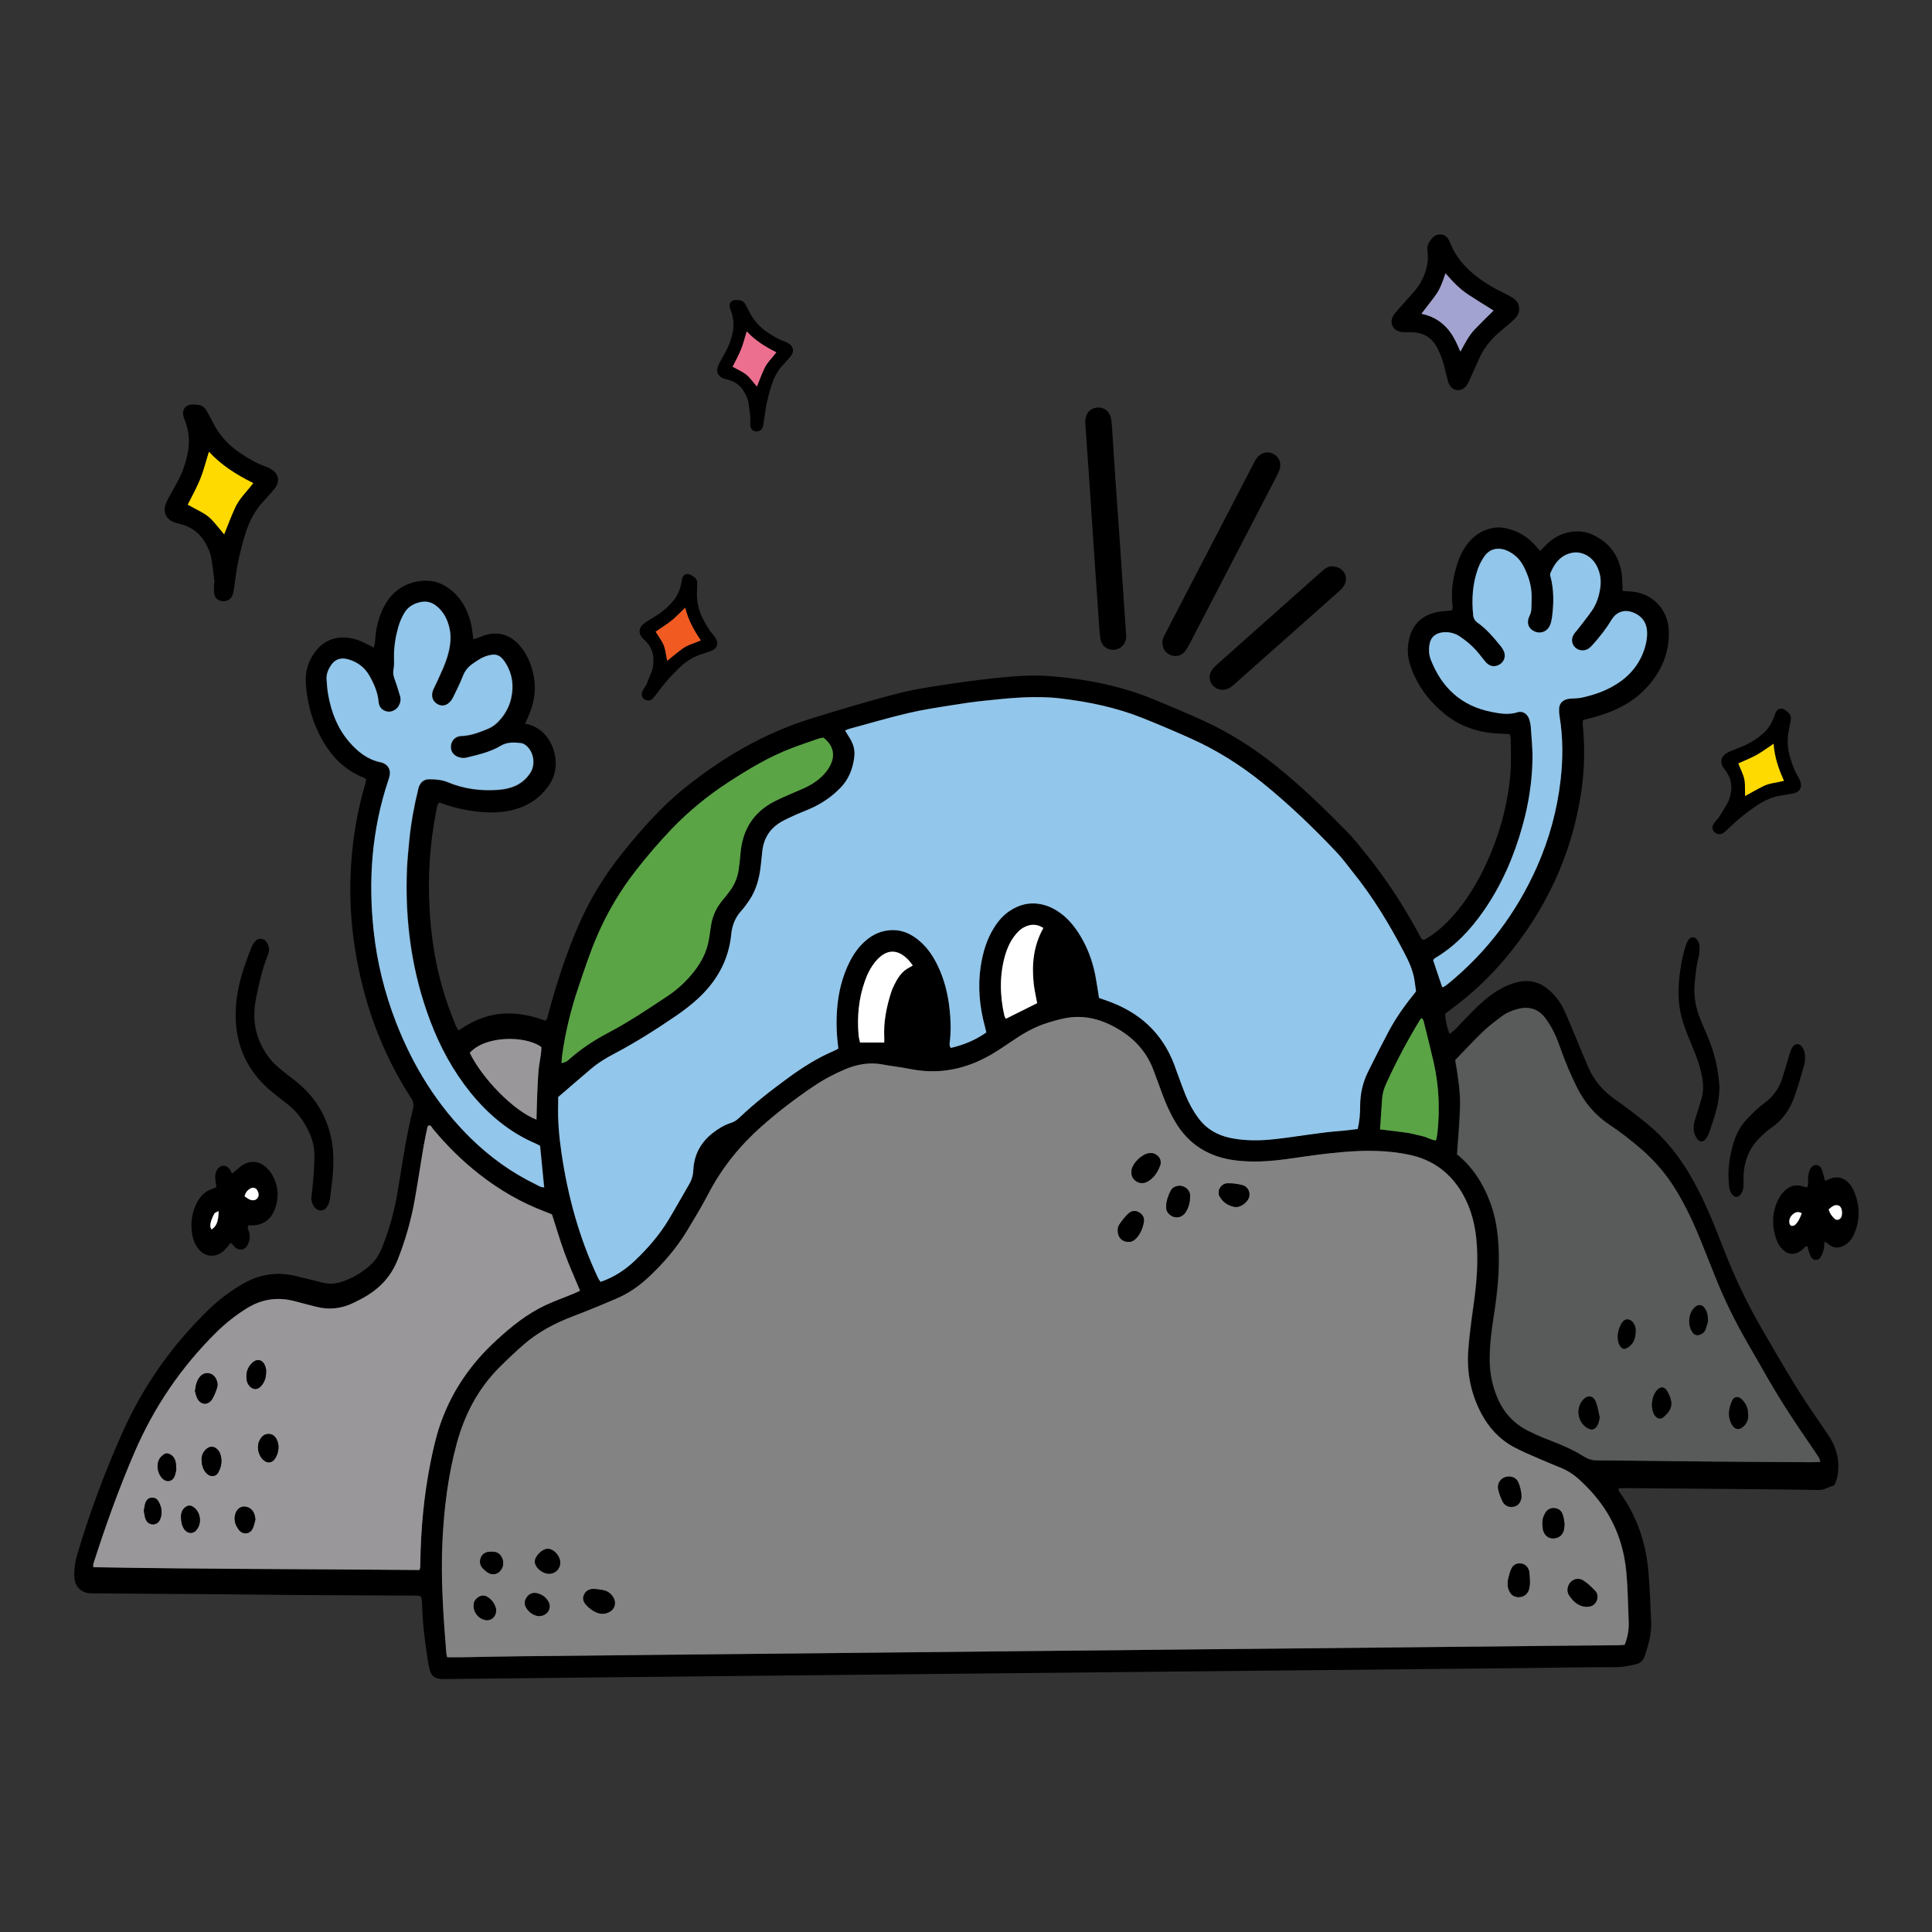 <?xml version="1.0" encoding="UTF-8"?><svg id="Layer_1" xmlns="http://www.w3.org/2000/svg" viewBox="0 0 212 212"><rect x="0" y="0" width="212" height="212" fill="#333333" stroke="none"/><defs><style>.cls-1{fill:#ed6f90;}.cls-2{fill:#fff;}.cls-3{fill:#f15b22;}.cls-4{fill:#feda00;}.cls-5{fill:#848383;}.cls-6{fill:#92c6ea;}.cls-7{fill:#a3a3d1;}.cls-8{fill:#9a979b;}.cls-9{fill:#5aa445;}.cls-10{fill:#595a5a;}</style></defs><path d="M50.3,113.09c2.71-1.89,5.56-2.55,9.54-1.09,.25-.18,.25-.48,.33-.75,.89-3.3,1.94-6.55,3.3-9.69,1.25-2.89,2.89-5.55,4.87-8.01,2.05-2.54,4.2-5,6.75-7.05,4.17-3.36,8.73-6.03,13.88-7.64,3.02-.94,6.04-1.84,9.1-2.65,1.87-.5,3.77-.81,5.68-1.09,1.72-.26,3.44-.49,5.17-.68,2.17-.24,4.36-.42,6.54-.23,3.86,.32,7.64,1.08,11.23,2.57,1.81,.75,3.62,1.5,5.4,2.32,2.86,1.31,5.49,2.99,7.95,4.96,2.75,2.21,5.27,4.65,7.73,7.16,.73,.74,1.38,1.56,2.04,2.38,2.26,2.79,4.21,5.78,5.91,8.94,.1,.19,.22,.38,.31,.53,.26,.13,.41-.03,.56-.12,1.12-.68,2.07-1.56,2.93-2.54,1.85-2.13,3.18-4.55,4.22-7.16,1.07-2.69,1.76-5.48,2-8.37,.1-1.26,.03-2.53,.03-3.8,0-.15-.05-.3-.09-.51-.3-.02-.58-.05-.85-.06-1.21-.03-2.39-.19-3.53-.61-.99-.36-1.9-.85-2.72-1.51-1.78-1.45-3.12-3.22-3.84-5.42-.34-1.03-.34-2.06-.05-3.09,.42-1.52,1.48-2.39,2.99-2.72,.52-.11,1.06-.11,1.63-.17,.17-.3,.05-.65,.03-.98-.1-1.45,.15-2.84,.59-4.2,.22-.7,.54-1.35,.96-1.95,.68-.97,1.58-1.61,2.75-1.89,.81-.2,1.57-.06,2.33,.2,.95,.32,1.75,.88,2.43,1.61,.19,.21,.37,.42,.6,.68,.21-.21,.41-.41,.6-.61,.79-.83,1.73-1.34,2.88-1.5,.85-.12,1.64,.01,2.4,.38,1.82,.89,2.84,2.37,3.09,4.37,.07,.56,.05,1.13,.08,1.75,.24,.01,.45,.03,.66,.04,2.47,.06,4.31,1.85,4.41,4.32,.09,2.48-.86,4.57-2.53,6.34-1.41,1.49-3.17,2.39-5.1,2.98-.57,.18-1.16,.31-1.79,.48,0,.16-.04,.34-.02,.52,.25,2.53,.19,5.06-.2,7.57-1.06,6.87-3.94,12.91-8.41,18.2-1.71,2.01-3.62,3.8-5.75,5.37-.25,.19-.49,.38-.75,.58,.04,.76,.21,1.46,.49,2.21,.22-.18,.43-.32,.6-.49,.66-.68,1.31-1.37,1.98-2.05,.8-.81,1.65-1.57,2.63-2.18,.73-.46,1.5-.8,2.35-.99,1.28-.28,2.38,.04,3.35,.88,.71,.61,1.26,1.35,1.65,2.18,.44,.94,.82,1.92,1.23,2.88,.49,1.17,.96,2.34,1.47,3.5,.64,1.45,1.66,2.59,2.97,3.5,1.17,.81,2.29,1.69,3.4,2.58,1.99,1.61,3.56,3.59,4.84,5.8,1.14,1.98,2.06,4.06,2.9,6.18,.27,.68,.53,1.35,.8,2.03,1.17,3.01,2.57,5.91,4.2,8.71,1.77,3.04,3.5,6.09,5.49,8.99,.59,.86,1.19,1.72,1.76,2.59,.91,1.38,1.25,2.89,.92,4.53-.05,.24-.15,.48-.24,.71-.03,.08-.1,.2-.17,.21-.54,.11-.97,.49-1.59,.48-4.24-.08-8.48-.1-12.73-.14-2.94-.03-5.89-.05-8.83-.07-.15,0-.3,.02-.42,.03-.07,.28,.1,.41,.2,.55,1.8,2.54,2.77,5.39,3.05,8.47,.17,1.89,.24,3.79,.31,5.69,.05,1.28-.3,2.5-.71,3.71-.17,.51-.52,.78-1.01,.89-.71,.16-1.41,.31-2.15,.31-3.42,0-6.84,.06-10.26,.1-8.96,.09-17.92,.18-26.88,.27-6.02,.06-12.03,.12-18.05,.18-6.33,.06-12.66,.13-18.99,.19-6.17,.06-12.35,.13-18.52,.19-6.21,.06-12.41,.13-18.62,.19-5.67,.06-11.33,.12-17,.18-.16,0-.32,0-.47,0-.86-.04-1.2-.31-1.4-1.13-.08-.34-.14-.68-.19-1.03-.33-2.06-.57-4.14-.62-6.23,0-.21-.07-.43-.11-.66-.36-.16-.71-.1-1.05-.1-4.21-.03-8.42-.04-12.63-.07-3.13-.02-6.27-.07-9.4-.09-4.27-.03-8.55-.05-12.82-.09-.31,0-.64,0-.93-.1-.86-.3-1.21-1-1.22-1.85,0-.72,.07-1.45,.28-2.15,1.37-4.68,3.08-9.24,5.07-13.69,2.3-5.11,5.5-9.6,9.54-13.48,1.13-1.08,2.37-1.99,3.73-2.76,1.83-1.03,3.74-1.28,5.77-.77,.95,.24,1.91,.45,2.85,.7,.8,.22,1.57,.11,2.33-.16,1.08-.39,2.05-.98,2.91-1.75,.63-.56,1.04-1.27,1.34-2.04,.67-1.71,1.19-3.47,1.53-5.28,.34-1.87,.61-3.75,.94-5.62,.25-1.4,.54-2.8,.87-4.18,.11-.48,.06-.83-.21-1.24-2.59-4-4.39-8.33-5.48-12.96-.95-4.06-1.36-8.17-1.11-12.34,.18-3.11,.68-6.16,1.57-9.14,.04-.15,.07-.31,.12-.5-.09-.06-.19-.15-.29-.19-2.37-.95-3.9-2.74-4.98-4.98-.83-1.73-1.26-3.57-1.38-5.49-.06-1.07,.21-2.07,.78-2.98,1.03-1.65,2.63-2.27,4.59-1.77,.51,.13,.99,.41,1.48,.62,.2,.09,.39,.2,.61,.32,.17-.5,.16-.97,.21-1.44,.14-1.14,.46-2.23,1.02-3.24,.73-1.31,1.82-2.17,3.29-2.52,1.26-.3,2.45-.15,3.54,.58,1.4,.93,2.17,2.28,2.58,3.85,.15,.58,.19,1.18,.29,1.84,.15-.04,.32-.07,.48-.13,.27-.09,.53-.22,.8-.3,1.45-.43,2.69-.08,3.71,1.03,.83,.91,1.31,2,1.58,3.19,.37,1.61,.14,3.14-.51,4.64-.12,.28-.25,.57-.38,.86,2.86,.41,4.29,4.21,2.7,6.62-1.1,1.66-2.63,2.58-4.56,2.95-1.49,.28-2.96,.16-4.44-.08-1.06-.17-2.09-.48-3.11-.85-.25,.21-.26,.51-.31,.77-.74,3.68-.98,7.4-.75,11.15,.25,4.13,1.06,8.15,2.64,11.99,.15,.37,.26,.78,.58,1.14Zm-1.22,68.77c.58,0,1.08,0,1.59,0,2.15-.04,4.3-.09,6.46-.11,6.46-.07,12.92-.13,19.38-.2,5.95-.06,11.9-.12,17.86-.18,6.52-.07,13.04-.13,19.56-.2,5.89-.06,11.78-.12,17.67-.18,6.87-.07,13.74-.13,20.61-.2,6.49-.06,12.98-.13,19.47-.2,1.96-.02,3.93-.03,5.89-.05,.25,0,.49-.04,.73-.05,.32-.82,.48-1.62,.44-2.46-.07-1.8-.09-3.61-.25-5.41-.21-2.39-.9-4.65-2.17-6.71-.82-1.33-1.85-2.48-3-3.54-.59-.54-1.25-.97-1.98-1.28-.73-.31-1.47-.59-2.19-.91-1.01-.45-2.04-.86-3.01-1.38-1.57-.85-2.75-2.12-3.58-3.7-1.13-2.15-1.6-4.47-1.43-6.88,.12-1.64,.34-3.27,.57-4.9,.35-2.48,.58-4.96,.31-7.47-.21-1.95-.75-3.78-1.85-5.42-1.29-1.93-3.07-3.16-5.33-3.67-2.53-.57-5.09-.54-7.65-.32-1.98,.17-3.95,.48-5.93,.75-1.82,.25-3.64,.38-5.48,.17-3.01-.34-5.31-1.71-6.84-4.34-.53-.91-.95-1.86-1.32-2.84-.34-.92-.68-1.84-1.02-2.76-.72-1.92-2-3.36-3.73-4.41-1.87-1.14-3.87-1.71-6.07-1.25-.59,.12-1.17,.29-1.74,.46-1.34,.42-2.56,1.07-3.72,1.86-.86,.59-1.72,1.19-2.63,1.7-2.76,1.58-5.7,2.17-8.86,1.52-.99-.2-2-.3-2.99-.49-1.42-.27-2.77-.02-4.08,.53-1.23,.52-2.4,1.14-3.5,1.89-2,1.35-3.9,2.81-5.71,4.41-2.37,2.1-4.32,4.53-5.79,7.34-.72,1.37-1.52,2.7-2.32,4.03-1.17,1.94-2.63,3.64-4.29,5.18-1.03,.96-2.17,1.75-3.46,2.3-1.6,.68-3.2,1.35-4.83,1.97-2,.76-3.86,1.75-5.47,3.17-.88,.77-1.73,1.58-2.56,2.41-2.35,2.34-3.83,5.18-4.69,8.35-.95,3.49-1.39,7.08-1.57,10.68-.21,4.12,.09,8.23,.42,12.33,0,.12,.05,.24,.1,.47Zm99.9-57.97c.22-.9,.27-1.72,.27-2.54,0-1.32,.28-2.58,.87-3.76,.74-1.47,1.47-2.94,2.24-4.39,.83-1.57,1.87-3,3.02-4.42-.06-.42-.11-.89-.19-1.36-.18-1.01-.6-1.93-1.07-2.83-1.64-3.15-3.47-6.18-5.71-8.95-.56-.69-1.07-1.41-1.68-2.06-2.56-2.72-5.25-5.31-8.16-7.66-2.48-2.01-5.15-3.67-8.05-4.96-1.7-.76-3.42-1.49-5.15-2.18-2.9-1.16-5.93-1.78-9.01-2.15-2.79-.34-5.56-.04-8.33,.25-1.19,.12-2.38,.3-3.57,.49-1.62,.27-3.25,.51-4.85,.88-2.12,.5-4.21,1.12-6.32,1.69-.17,.05-.33,.12-.56,.2,.2,.33,.36,.6,.52,.86,.4,.64,.59,1.34,.49,2.08-.16,1.25-.59,2.39-1.48,3.32-.95,1-2.07,1.76-3.33,2.32-.49,.22-1,.4-1.49,.62-.55,.25-1.1,.49-1.62,.78-1.28,.71-2.01,1.8-2.17,3.26-.06,.5-.11,1.01-.16,1.51-.15,1.4-.49,2.74-1.29,3.92-.27,.39-.54,.78-.86,1.13-.66,.73-1,1.59-1.1,2.57-.28,2.88-1.63,5.22-3.74,7.14-.68,.62-1.4,1.18-2.16,1.7-2.19,1.5-4.43,2.94-6.78,4.18-.95,.5-1.88,1.05-2.71,1.75-1.2,1.02-2.4,2.06-3.6,3.09,0,.27,0,.49,0,.71-.06,1.84,.11,3.66,.37,5.48,.7,4.75,1.96,9.34,4.02,13.69,.06,.14,.17,.25,.26,.4,1.47-.51,2.7-1.32,3.79-2.35,1.43-1.36,2.71-2.84,3.72-4.54,.75-1.25,1.46-2.52,2.19-3.78,.29-.5,.45-1.01,.48-1.61,.08-1.67,.82-3.03,2.14-4.06,.6-.47,1.25-.86,1.98-1.1,.35-.11,.62-.29,.88-.53,1.7-1.62,3.55-3.06,5.44-4.44,1.59-1.16,3.25-2.2,5.06-2.97,.14-.06,.27-.14,.41-.22-.2-1.49-.25-2.94-.13-4.39,.14-1.78,.56-3.5,1.36-5.1,.44-.88,1.01-1.68,1.76-2.34,.87-.75,1.86-1.17,3.03-1.17,1.14,0,2.08,.49,2.91,1.21,.85,.73,1.47,1.65,1.96,2.66,.74,1.53,1.14,3.15,1.32,4.82,.13,1.17,.16,2.34,.03,3.51-.03,.23-.11,.49,.11,.73,1.41-.32,2.7-.86,3.89-1.7-.05-.23-.09-.41-.14-.59-.61-2.22-.83-4.47-.46-6.76,.23-1.45,.64-2.84,1.42-4.1,.47-.76,1.05-1.43,1.8-1.92,.99-.64,2.06-.93,3.25-.72,.77,.14,1.45,.44,2.08,.87,.88,.6,1.56,1.38,2.14,2.26,.91,1.39,1.5,2.92,1.84,4.55,.18,.86,.3,1.74,.44,2.63,.28,.1,.54,.19,.81,.28,3.55,1.23,6.11,3.5,7.45,7.06,.11,.3,.21,.6,.32,.89,.3,.8,.58,1.61,.9,2.4,.37,.91,.83,1.77,1.43,2.56,.88,1.17,2.06,1.86,3.46,2.16,1.66,.35,3.34,.32,5.01,.13,2.45-.28,4.88-.74,7.34-.91,.53-.04,1.06-.12,1.65-.19Zm-102.96,48.39c.05-.19,.08-.25,.09-.31,.01-.16,.01-.32,.01-.47,.06-3.71,.39-7.39,1.12-11.03,.31-1.55,.67-3.09,1.21-4.58,1.27-3.46,3.32-6.38,6.04-8.85,1.64-1.5,3.36-2.89,5.39-3.84,.97-.45,1.99-.81,2.98-1.22,.25-.1,.5-.23,.79-.36-.58-1.4-1.18-2.72-1.68-4.08-.51-1.39-.92-2.82-1.4-4.29-.22-.09-.48-.2-.75-.3-2.62-.99-5.02-2.39-7.23-4.11-1.88-1.47-3.56-3.14-5.08-4.97-.13-.15-.19-.41-.49-.38-.04,.08-.11,.16-.13,.24-.15,.74-.31,1.49-.44,2.23-.33,1.93-.61,3.87-.96,5.8-.4,2.21-1.02,4.37-1.85,6.46-.66,1.65-1.74,2.92-3.23,3.86-.51,.32-1.04,.6-1.58,.86-1.36,.66-2.78,.82-4.24,.42-.7-.19-1.41-.35-2.11-.55-1.9-.53-3.68-.32-5.37,.73-1.25,.77-2.38,1.67-3.42,2.7-3.83,3.79-6.79,8.16-8.92,13.1-1.73,4.01-3.2,8.12-4.53,12.27-.03,.08,0,.18,0,.35,11.92,.22,23.83,.19,35.78,.31Zm113.88-45.58c1.72,1.4,2.85,3.21,3.61,5.26,.6,1.62,.84,3.31,.92,5.02,.11,2.35-.12,4.68-.47,7-.28,1.81-.54,3.63-.51,5.47,.03,1.35,.3,2.64,.82,3.87,.67,1.61,1.76,2.84,3.31,3.64,.56,.29,1.14,.54,1.72,.79,.79,.33,1.6,.61,2.37,.96,.72,.33,1.43,.68,2.09,1.1,.45,.28,.87,.43,1.41,.43,4.34,.04,8.67,.1,13.01,.14,3.54,.04,7.09,.05,10.63,.07,.28,0,.55-.03,.91-.04-.08-.22-.11-.37-.18-.49-.24-.37-.49-.74-.74-1.1-1.69-2.45-3.33-4.93-4.82-7.51-.74-1.29-1.48-2.58-2.22-3.87-1.38-2.38-2.59-4.85-3.61-7.41-.49-1.23-.99-2.47-1.48-3.7-.8-2-1.7-3.95-2.83-5.79-1.02-1.66-2.25-3.13-3.73-4.4-1.13-.97-2.29-1.9-3.54-2.72-1.6-1.06-2.77-2.48-3.61-4.19-.63-1.28-1.19-2.59-1.67-3.93-.25-.68-.49-1.37-.81-2.03-.27-.56-.6-1.12-.99-1.61-.76-.98-1.78-1.26-2.97-.94-.62,.16-1.21,.4-1.72,.78-.71,.53-1.42,1.06-2.06,1.67-1.05,1.01-2.03,2.08-3.08,3.15,.28,1.66,.58,3.35,.53,5.06-.04,1.74-.21,3.47-.33,5.31Zm-100.17,3.58l-.44-4.51c-.15-.08-.26-.14-.37-.19-2.92-1.24-5.29-3.2-7.27-5.65-1.91-2.36-3.33-4.99-4.4-7.82-2.04-5.37-2.79-10.95-2.57-16.67,.04-1.11,.16-2.21,.27-3.31,.17-1.8,.5-3.57,.93-5.32,.04-.15,.06-.31,.12-.46,.21-.51,.57-.81,1.16-.8,.7,.01,1.38,.06,2.04,.34,1.72,.73,3.53,.95,5.39,.83,.5-.03,1.01-.11,1.49-.26,.91-.27,1.64-.82,2.15-1.63,.59-.92,.36-2.33-.5-3-.14-.11-.33-.22-.51-.24-.76-.09-1.54-.13-2.22,.28-1.16,.69-2.45,.98-3.74,1.3-.32,.08-.62,.06-.93-.05-.6-.22-.9-.71-.81-1.33,.08-.54,.52-.97,1.11-.98,1.04-.03,1.97-.4,2.91-.78,.57-.23,1.03-.62,1.42-1.08,.56-.67,.96-1.42,1.15-2.26,.33-1.45,.13-2.83-.73-4.08-.49-.72-.96-.87-1.8-.63-.65,.18-1.19,.56-1.74,.94-.48,.35-.8,.76-1.02,1.31-.31,.79-.69,1.56-1.07,2.33-.39,.79-1.06,1.1-1.68,.77-.53-.28-.85-.9-.45-1.72,.26-.54,.5-1.09,.76-1.64,.36-.78,.69-1.56,.88-2.4,.2-.84,.28-1.69,.1-2.54-.21-.98-.64-1.85-1.44-2.49-.52-.42-1.11-.57-1.78-.42-.75,.16-1.36,.54-1.75,1.2-.27,.46-.5,.96-.64,1.47-.3,1.03-.47,2.1-.49,3.18,0,.51,.04,1.02-.05,1.52-.09,.47,.03,.86,.19,1.28,.2,.53,.35,1.08,.52,1.63,.12,.39,.04,.75-.14,1.1-.24,.45-.83,.72-1.28,.62-.54-.12-.88-.48-.93-1.05-.09-1.07-.51-2.02-1.03-2.92-.51-.88-1.29-1.46-2.28-1.75-.85-.25-1.5-.02-1.96,.72-.27,.43-.47,.91-.44,1.43,.04,.6,.08,1.2,.19,1.79,.35,1.89,1.02,3.65,2.31,5.13,.91,1.05,1.95,1.89,3.35,2.2,.09,.02,.19,.03,.28,.07,.63,.23,.93,.77,.79,1.43-.04,.18-.1,.37-.16,.55-1.79,5.38-2.2,10.89-1.59,16.49,.38,3.44,1.2,6.79,2.45,10.01,1.87,4.81,4.52,9.12,8.22,12.74,2.1,2.05,4.44,3.76,7.09,5.03,.3,.14,.58,.37,.97,.33Zm98.51-21.98c.09,0,.13,.02,.15,0,.18-.12,.37-.24,.54-.38,4.27-3.49,7.48-7.78,9.72-12.81,1.35-3.03,2.22-6.19,2.59-9.48,.27-2.33,.28-4.67-.1-7-.05-.28-.07-.57-.06-.85,.02-.53,.3-.9,.81-1.05,.21-.06,.43-.07,.65-.09,.31-.03,.64-.01,.94-.08,1.15-.23,2.27-.6,3.3-1.15,1.55-.83,2.76-2,3.46-3.64,.3-.71,.48-1.44,.5-2.21,.02-1.08-.43-1.89-1.46-2.33-.98-.42-1.9-.14-2.44,.77-.59,.98-1.3,1.87-2.05,2.72-.15,.16-.3,.33-.49,.45-.48,.31-1.11,.23-1.48-.16-.36-.38-.42-.92-.13-1.4,.15-.24,.36-.44,.53-.67,.48-.63,.98-1.24,1.43-1.89,.54-.76,.82-1.64,.95-2.56,.12-.84,0-1.65-.39-2.4-.53-1.03-1.6-1.62-2.64-1.45-.9,.14-1.55,.67-2.03,1.43-.17,.26-.29,.56-.44,.87,0,.06,0,.16,.02,.25,.41,1.46,.39,2.94,.2,4.43-.04,.31-.1,.63-.21,.92-.29,.74-1.02,1.05-1.7,.75-.71-.31-.94-.97-.57-1.73,.13-.27,.2-.53,.2-.81,0-.41,.02-.82,.03-1.23,0-1.23-.35-2.37-.92-3.45-.4-.75-.99-1.31-1.77-1.65-.99-.44-1.94-.21-2.52,.65-.28,.41-.53,.87-.69,1.34-.58,1.64-.68,3.33-.52,5.06,.04,.37,.19,.64,.5,.86,.99,.7,1.76,1.63,2.52,2.56,.14,.17,.26,.36,.35,.56,.27,.63-.02,1.3-.66,1.55-.54,.21-1.01,.06-1.41-.45-.42-.52-.81-1.06-1.28-1.52-.44-.44-.95-.84-1.47-1.19-.53-.36-1.14-.52-1.8-.47-.87,.07-1.42,.54-1.55,1.39-.08,.54-.06,1.07,.14,1.59,1.21,3.12,3.39,5.13,6.72,5.77,.92,.18,1.85,.33,2.81,.03,.59-.19,1.11,.21,1.3,.82,.07,.24,.13,.49,.15,.74,.08,1.23,.22,2.46,.19,3.69-.06,2.44-.44,4.85-1.09,7.2-.93,3.35-2.29,6.5-4.28,9.36-1.44,2.07-3.14,3.88-5.35,5.18-.07,.04-.12,.14-.18,.22l.98,2.92Zm-67.88-27.35c-.17,.03-.33,.04-.48,.09-.99,.34-1.97,.67-2.95,1.04-2.5,.95-4.78,2.31-7.01,3.76-2.29,1.49-4.39,3.21-6.28,5.19-1.36,1.42-2.63,2.91-3.84,4.46-1.73,2.2-3.14,4.59-4.26,7.16-.8,1.83-1.41,3.72-2.05,5.61-.83,2.43-1.44,4.91-1.8,7.46-.04,.31-.05,.62-.08,.95,.52-.15,.53-.14,.86-.44,1.31-1.16,2.77-2.11,4.31-2.92,2.27-1.2,4.4-2.63,6.53-4.05,.95-.64,1.79-1.41,2.54-2.28,.98-1.15,1.71-2.43,1.94-3.95,.07-.44,.14-.87,.2-1.31,.14-1.06,.54-2.01,1.22-2.84,.26-.32,.51-.64,.77-.97,.58-.74,.94-1.58,1.07-2.5,.08-.59,.15-1.19,.2-1.79,.22-2.56,1.41-4.49,3.72-5.67,.48-.24,.97-.46,1.46-.68,.58-.26,1.17-.49,1.74-.75,.9-.41,1.73-.95,2.37-1.7,.97-1.15,1.38-2.62-.19-3.87Zm61.07,42.98c.57,.07,1.07,.13,1.57,.19,.53,.07,1.07,.11,1.59,.21,.5,.09,.98,.24,1.47,.34,.51,.1,.96,.43,1.5,.47,.04-.15,.07-.24,.09-.33,.03-.19,.06-.37,.08-.56,.27-2.56,.16-5.11-.41-7.63-.35-1.54-.74-3.07-1.12-4.6-.03-.11-.12-.2-.18-.3-.08,.06-.15,.09-.18,.14-1.41,2.32-2.69,4.71-3.8,7.19-.22,.49-.36,1.01-.39,1.55-.07,1.07-.14,2.14-.22,3.32Zm-92.57-1.06c.03-.96,.04-1.84,.08-2.72,.04-.88,.07-1.77,.14-2.65,.07-.88,.31-1.74,.32-2.6-1.62-1.24-6.09-1.34-7.86,.63,1.37,2.81,4.83,6.38,7.32,7.33Zm38.18-8.46c0-.23,0-.38,0-.54-.09-1.7,.22-3.33,.74-4.94,.1-.3,.22-.59,.36-.87,.15-.31,.32-.62,.52-.9,.18-.25,.4-.5,.64-.69,.25-.2,.56-.35,.87-.53-.16-.21-.28-.4-.43-.56-1.21-1.31-2.47-1.28-3.62,.07-.56,.66-.93,1.42-1.22,2.23-.67,1.91-.85,3.88-.68,5.88,.02,.27,.1,.54,.16,.83h2.67Zm16.76-4.32c-.13-.71-.29-1.39-.37-2.07-.24-2.14-.04-4.21,1.05-6.17-.65-.44-1.33-.46-2.04-.12-.5,.24-.87,.63-1.19,1.07-.45,.62-.76,1.31-.97,2.05-.62,2.18-.58,4.37-.09,6.57,.03,.14,.11,.26,.17,.39l3.43-1.71Z"/><path d="M123.57,69.49c0,.07,.02,.29,0,.51-.07,.71-.62,1.24-1.3,1.3-.74,.06-1.39-.41-1.51-1.15-.1-.62-.14-1.26-.18-1.89-.18-2.56-.36-5.11-.53-7.67-.15-2.27-.3-4.55-.45-6.82-.16-2.31-.32-4.61-.48-6.91-.02-.31-.05-.64,0-.94,.12-.73,.67-1.19,1.37-1.2,.7-.01,1.25,.42,1.41,1.15,.06,.28,.1,.56,.11,.85,.15,2.27,.29,4.55,.45,6.82,.16,2.27,.33,4.55,.48,6.82,.15,2.18,.29,4.36,.44,6.54,.06,.82,.11,1.64,.18,2.61Z"/><path d="M34.16,131.51c.09-.89,.18-1.58,.23-2.27,.06-.88,.13-1.77,.11-2.65-.02-1.03-.37-1.99-.85-2.89-.5-.93-1.13-1.75-1.96-2.42-.59-.47-1.2-.93-1.78-1.41-3-2.44-4.28-5.62-4.02-9.45,.15-2.27,.88-4.39,1.71-6.48,.1-.26,.27-.51,.46-.7,.34-.35,.87-.29,1.16,.09,.32,.44,.4,.91,.19,1.43-.62,1.5-.96,3.07-1.29,4.65-.32,1.54-.32,3.07,.25,4.57,.48,1.27,1.22,2.35,2.26,3.22,.56,.47,1.14,.91,1.71,1.35,2.27,1.77,3.66,4.08,4.11,6.92,.14,.9,.15,1.83,.11,2.74-.05,1.13-.21,2.27-.36,3.39-.04,.3-.17,.62-.34,.86-.36,.51-.97,.48-1.36,0-.22-.28-.35-.73-.34-.96Z"/><path d="M127.55,70.51c-.02-.34,.17-.7,.37-1.07,.95-1.82,1.9-3.65,2.84-5.48,2.23-4.3,4.46-8.59,6.69-12.89,.15-.28,.28-.57,.47-.82,.46-.62,1.24-.78,1.85-.43,.64,.37,.88,1.07,.6,1.81-.09,.24-.21,.46-.32,.69-3.18,6.12-6.35,12.24-9.53,18.36-.16,.31-.34,.62-.56,.87-.4,.45-1.03,.56-1.56,.31-.54-.25-.83-.67-.84-1.36Z"/><path d="M23.75,130.25c-.05-.33-.1-.61-.13-.89-.03-.35,.01-.69,.2-1,.33-.54,.93-.6,1.33-.12,.12,.14,.2,.32,.32,.54,.16-.14,.32-.27,.47-.4,.22-.18,.43-.38,.67-.53,.81-.51,1.73-.47,2.46,.13,.31,.26,.6,.58,.8,.92,.68,1.23,.78,2.52,.27,3.84-.46,1.19-1.44,1.79-2.74,1.72-.06,0-.12,.03-.2,.05-.05,.28,.1,.54,.16,.8,.11,.42,.02,.82-.14,1.2-.31,.7-.98,.81-1.52,.27-.07-.07-.1-.16-.17-.23-.06-.06-.14-.11-.22-.17-.23,.28-.44,.56-.68,.8-1,.96-2.32,.78-3.05-.41-.34-.55-.5-1.16-.55-1.79-.08-.96,.06-1.89,.46-2.77,.4-.87,.99-1.53,1.94-1.81,.11-.03,.21-.1,.31-.15Zm3.1,1.01c.2,.13,.37,.27,.56,.35,.36,.15,.68,.08,.86-.17,.19-.27,.13-.54-.01-.81-.16-.31-.5-.41-.8-.22-.27,.17-.5,.38-.61,.84Zm-2.85,1.63c-.22,.13-.41,.17-.47,.28-.16,.3-.31,.62-.39,.94-.07,.25-.09,.54,.08,.8,.55-.36,.76-.88,.78-2.02Z"/><path d="M200.2,136.25c-.03,.34-.02,.6-.08,.83-.08,.3-.18,.61-.34,.87-.25,.4-.77,.4-1.03,.01-.15-.23-.22-.51-.31-.78-.05-.14-.06-.29-.1-.44-.34,.04-.45,.3-.64,.45-.77,.58-1.55,.53-2.19-.19-.23-.25-.42-.56-.54-.88-.57-1.52-.56-3.04,.17-4.51,.18-.36,.43-.71,.73-.98,.54-.49,1.19-.71,1.93-.45,.14,.05,.3,.07,.49,.12,.18-.31,.09-.63,.11-.93,.03-.38,.04-.76,.25-1.1,.14-.23,.3-.42,.58-.43,.33-.02,.55,.18,.66,.45,.15,.41,.25,.84,.38,1.3,.16-.07,.33-.15,.49-.22,.9-.39,1.69-.08,2.21,.56,.14,.17,.27,.36,.36,.55,.76,1.63,.84,3.29,.12,4.95-.23,.54-.59,.97-1.12,1.25-.55,.29-1.08,.32-1.59-.08-.14-.11-.29-.21-.52-.36Zm.46-3.55c.13,.5,.4,.81,.7,1.08,.07,.07,.24,.09,.34,.06,.29-.07,.43-.35,.43-.75,0-.45-.17-.78-.46-.83-.15-.03-.32-.02-.45,.04-.19,.09-.35,.25-.56,.4Zm-2.95,.42c-.38-.23-.69-.12-.96,.11-.3,.26-.46,.59-.38,.99,.02,.11,.11,.27,.2,.28,.13,.02,.32-.01,.41-.1,.36-.35,.56-.8,.74-1.29Z"/><path d="M146.18,62.15c1.22,.01,1.88,1.16,1.31,2.1-.18,.29-.44,.53-.7,.76-2.81,2.51-5.63,5-8.45,7.5-.99,.88-1.99,1.76-2.98,2.65-.36,.32-.76,.56-1.28,.53-1.04-.05-1.68-1.16-1.16-2.06,.15-.27,.39-.5,.62-.71,3.45-3.07,6.91-6.14,10.36-9.21,.43-.38,.85-.76,1.28-1.13,.32-.28,.68-.47,.99-.44Z"/><path d="M188.68,119.17c-.01,.97-.13,1.84-.36,2.7-.23,.82-.5,1.63-.78,2.44-.09,.26-.24,.52-.42,.73-.22,.27-.61,.28-.83,0-.17-.21-.31-.48-.38-.74-.13-.5-.06-1,.1-1.49,.24-.75,.48-1.5,.7-2.26,.24-.81,.21-1.62,.05-2.44-.22-1.16-.63-2.25-1.08-3.33-.36-.84-.7-1.69-.98-2.56-.56-1.68-.61-3.41-.4-5.16,.13-1.07,.3-2.13,.64-3.15,.08-.24,.15-.49,.28-.7,.3-.51,.83-.48,1.1,.06,.1,.19,.17,.42,.17,.63,0,.38,0,.77-.1,1.12-.26,.98-.35,1.99-.44,3-.11,1.32,.13,2.58,.62,3.8,.24,.59,.5,1.16,.74,1.74,.69,1.61,1.15,3.28,1.31,5.02,.02,.22,.03,.44,.05,.58Z"/><path d="M189.66,128.9c.01-1.15,.21-2.26,.52-3.36,.3-1.05,.79-2,1.55-2.78,.59-.61,1.2-1.23,1.88-1.72,.96-.7,1.6-1.6,1.96-2.71,.28-.87,.52-1.75,.79-2.63,.08-.27,.17-.55,.32-.78,.27-.45,.81-.46,1.08-.02,.15,.23,.27,.51,.29,.78,.04,.37,.04,.77-.06,1.13-.32,1.15-.66,2.31-1.05,3.44-.5,1.44-1.31,2.65-2.6,3.52-.39,.26-.74,.6-1.08,.92-1.48,1.36-2.01,3.08-1.94,5.04,.02,.48-.02,.95-.33,1.35-.25,.33-.61,.34-.88,.03-.24-.27-.35-.6-.38-.95-.04-.41-.05-.82-.07-1.23Z"/><path class="cls-5" d="M49.07,181.86c-.05-.23-.09-.35-.1-.47-.33-4.1-.62-8.21-.42-12.33,.18-3.61,.62-7.19,1.57-10.68,.86-3.16,2.34-6.01,4.69-8.35,.83-.83,1.68-1.63,2.56-2.41,1.61-1.42,3.47-2.41,5.47-3.17,1.62-.62,3.23-1.28,4.83-1.97,1.29-.55,2.43-1.35,3.46-2.3,1.65-1.54,3.12-3.24,4.29-5.18,.8-1.33,1.61-2.66,2.32-4.03,1.47-2.81,3.42-5.24,5.79-7.34,1.8-1.6,3.71-3.06,5.71-4.41,1.1-.75,2.27-1.37,3.5-1.89,1.31-.55,2.66-.79,4.08-.53,.99,.19,2,.29,2.99,.49,3.16,.65,6.1,.06,8.86-1.52,.9-.52,1.76-1.12,2.63-1.7,1.16-.79,2.38-1.45,3.72-1.86,.57-.18,1.15-.34,1.74-.46,2.2-.46,4.2,.11,6.07,1.25,1.73,1.05,3.01,2.5,3.73,4.41,.34,.92,.68,1.84,1.02,2.76,.36,.98,.79,1.93,1.32,2.84,1.53,2.63,3.83,4.01,6.84,4.34,1.85,.21,3.66,.08,5.48-.17,1.97-.28,3.94-.58,5.93-.75,2.56-.23,5.12-.25,7.65,.32,2.26,.51,4.05,1.74,5.33,3.67,1.09,1.64,1.64,3.47,1.85,5.42,.26,2.51,.04,4.99-.31,7.47-.23,1.63-.45,3.26-.57,4.9-.17,2.42,.29,4.73,1.43,6.88,.83,1.58,2.01,2.85,3.58,3.7,.97,.52,2,.94,3.01,1.38,.72,.32,1.46,.6,2.19,.91,.74,.31,1.4,.74,1.98,1.28,1.15,1.05,2.18,2.21,3,3.54,1.28,2.05,1.96,4.32,2.17,6.71,.16,1.79,.17,3.6,.25,5.41,.03,.83-.12,1.64-.44,2.46-.24,.02-.48,.05-.73,.05-1.96,.02-3.93,.03-5.89,.05-6.49,.06-12.98,.13-19.47,.2-6.87,.07-13.74,.13-20.61,.2-5.89,.06-11.78,.12-17.67,.18-6.52,.07-13.04,.13-19.56,.2-5.95,.06-11.9,.12-17.86,.18-6.46,.07-12.92,.13-19.38,.2-2.15,.02-4.3,.08-6.46,.11-.5,0-1.01,0-1.59,0Zm77.17-55.33c-.06,0-.12,.01-.19,.02-.76,.12-1.72,1.05-1.87,1.81-.07,.35-.03,.69,.2,.98,.37,.5,1.03,.63,1.6,.28,.67-.41,1.08-1.05,1.33-1.77,.23-.65-.36-1.33-1.06-1.32Zm41.64,47c-.02-.37-.03-.62-.05-.87,0-.09-.02-.19-.04-.28-.13-.48-.48-.79-.93-.82-.48-.03-.85,.18-1.04,.65-.12,.29-.2,.6-.28,.9-.11,.4-.14,.81-.01,1.22,.18,.58,.53,.89,1.07,.91,.57,.02,1.04-.3,1.19-.88,.08-.3,.07-.62,.1-.83Zm-102.79,.81c-.41,.03-.77,.18-.98,.59-.21,.43-.11,.8,.18,1.13,.36,.41,.78,.72,1.3,.91,.42,.16,.8,.12,1.19-.06,.63-.29,.88-.97,.55-1.58-.24-.44-.61-.73-1.09-.84-.37-.08-.75-.1-1.15-.16Zm106.92,.21c.03,.1,.04,.3,.14,.45,.43,.65,.93,1.19,1.77,1.3,.52,.07,.98-.1,1.22-.53,.24-.44,.2-.89-.13-1.23-.39-.41-.81-.81-1.28-1.11-.78-.49-1.74,.12-1.72,1.13Zm-42.57-44.43c-.4,0-.78,.15-.99,.55-.27,.54-.47,1.1-.49,1.71-.02,.41,.16,.74,.49,.97,.52,.37,1.2,.27,1.59-.27,.4-.55,.54-1.21,.54-1.88,0-.6-.52-1.06-1.15-1.09Zm-5.66,6.15c.38,.03,.69-.16,.95-.46,.41-.46,.64-1.02,.76-1.61,.11-.51-.07-.9-.47-1.14-.4-.25-.84-.24-1.22,.12-.36,.34-.67,.75-.96,1.16-.21,.29-.22,.66-.16,1.01,.1,.53,.53,.9,1.09,.92Zm11.79-3.82c.56-.01,.93-.3,1.25-.66,.52-.6,.27-1.54-.5-1.74-.51-.14-1.05-.2-1.58-.2-.76,0-1.26,.84-.88,1.48,.39,.65,1,1.01,1.71,1.12Zm33.68,34.81c.03,.22,.03,.44,.08,.65,.18,.68,.77,1.03,1.45,.84,.52-.14,.77-.53,.85-1.02,.09-.5,0-1-.14-1.49-.13-.43-.41-.7-.87-.75-.45-.05-.8,.12-1.04,.5-.24,.39-.35,.81-.33,1.26Zm-2.3-3.09c0-.46-.18-1.19-.37-1.55-.16-.3-.39-.48-.72-.55-.86-.18-1.62,.5-1.45,1.36,.08,.43,.25,.85,.43,1.25,.24,.55,.76,.79,1.32,.65,.48-.12,.8-.58,.8-1.15Zm-105.47,7.29c-.01-.76-.76-1.55-1.42-1.51-.59,.04-1.36,.82-1.36,1.39,0,.66,.84,1.36,1.6,1.34,.67-.02,1.2-.56,1.18-1.23Zm-2.37,5.88c.98,0,1.49-.89,1.05-1.62-.25-.42-.64-.71-1.1-.85-.45-.13-.88-.06-1.2,.34-.28,.35-.35,.77-.14,1.16,.32,.59,.86,.9,1.39,.97Zm-4.66-.72c-.12-.55-.43-1.07-1.01-1.4-.58-.33-1.33,.14-1.44,.76-.15,.86,.52,1.74,1.39,1.81,.59,.05,1.09-.45,1.06-1.16Zm-.55-6.35s-.1,0-.19,.01c-.45,.04-.79,.24-.95,.67-.16,.42-.08,.82,.23,1.15,.17,.18,.37,.35,.58,.48,.47,.28,1.03,.18,1.36-.25,.32-.41,.37-.87,.18-1.34-.2-.49-.58-.73-1.21-.72Z"/><path class="cls-6" d="M148.97,123.89c-.59,.07-1.11,.15-1.65,.19-2.46,.17-4.89,.64-7.34,.91-1.67,.19-3.35,.22-5.01-.13-1.41-.3-2.59-.98-3.46-2.16-.59-.79-1.06-1.65-1.43-2.56-.32-.79-.6-1.6-.9-2.4-.11-.3-.21-.6-.32-.89-1.34-3.56-3.9-5.83-7.45-7.06-.27-.09-.53-.18-.81-.28-.15-.89-.27-1.77-.44-2.63-.33-1.62-.93-3.15-1.84-4.55-.58-.88-1.26-1.67-2.14-2.26-.63-.43-1.31-.74-2.08-.87-1.19-.21-2.26,.08-3.25,.72-.76,.49-1.33,1.16-1.8,1.92-.78,1.26-1.19,2.64-1.42,4.1-.36,2.29-.15,4.54,.46,6.76,.05,.18,.08,.36,.14,.59-1.19,.84-2.48,1.37-3.89,1.7-.21-.24-.13-.5-.11-.73,.13-1.17,.1-2.34-.03-3.51-.18-1.68-.58-3.3-1.32-4.82-.49-1.01-1.1-1.92-1.96-2.66-.84-.72-1.77-1.2-2.91-1.21-1.17,0-2.16,.41-3.03,1.17-.75,.65-1.32,1.45-1.76,2.34-.8,1.6-1.22,3.32-1.36,5.1-.12,1.45-.06,2.9,.13,4.39-.14,.08-.27,.16-.41,.22-1.82,.77-3.47,1.81-5.06,2.97-1.89,1.38-3.74,2.82-5.44,4.44-.26,.24-.53,.42-.88,.53-.73,.23-1.38,.63-1.98,1.1-1.33,1.03-2.06,2.39-2.14,4.06-.03,.6-.18,1.11-.48,1.61-.74,1.26-1.44,2.53-2.19,3.78-1.01,1.7-2.3,3.18-3.72,4.54-1.09,1.04-2.32,1.85-3.79,2.35-.09-.14-.19-.26-.26-.4-2.06-4.35-3.32-8.94-4.02-13.69-.27-1.82-.43-3.64-.37-5.48,0-.22,0-.44,0-.71,1.2-1.03,2.39-2.07,3.6-3.09,.82-.7,1.75-1.25,2.71-1.75,2.35-1.24,4.59-2.68,6.78-4.18,.75-.52,1.48-1.09,2.16-1.7,2.11-1.92,3.46-4.26,3.74-7.14,.1-.98,.43-1.83,1.1-2.57,.32-.35,.59-.74,.86-1.13,.81-1.18,1.14-2.52,1.29-3.92,.05-.5,.1-1.01,.16-1.51,.16-1.46,.89-2.55,2.17-3.26,.52-.29,1.08-.53,1.62-.78,.49-.22,1-.4,1.49-.62,1.25-.56,2.37-1.32,3.33-2.32,.89-.93,1.32-2.07,1.48-3.32,.1-.75-.09-1.44-.49-2.08-.17-.26-.32-.53-.52-.86,.23-.08,.39-.16,.56-.2,2.1-.57,4.2-1.19,6.32-1.69,1.6-.38,3.23-.62,4.85-.88,1.19-.19,2.38-.37,3.57-.49,2.77-.29,5.54-.58,8.33-.25,3.09,.37,6.12,.99,9.01,2.15,1.73,.69,3.45,1.42,5.15,2.18,2.91,1.29,5.58,2.96,8.05,4.96,2.91,2.36,5.6,4.94,8.16,7.66,.61,.64,1.12,1.37,1.68,2.06,2.24,2.77,4.07,5.8,5.71,8.95,.47,.9,.89,1.82,1.07,2.83,.08,.46,.13,.93,.19,1.36-1.15,1.42-2.19,2.85-3.02,4.42-.77,1.45-1.51,2.92-2.24,4.39-.59,1.18-.87,2.44-.87,3.76,0,.82-.06,1.64-.27,2.54Z"/><path class="cls-8" d="M46.02,172.28c-11.95-.11-23.86-.09-35.78-.31,0-.16-.02-.26,0-.35,1.33-4.16,2.8-8.27,4.53-12.27,2.13-4.94,5.1-9.31,8.92-13.1,1.04-1.03,2.17-1.93,3.42-2.7,1.69-1.05,3.48-1.26,5.37-.73,.7,.2,1.41,.36,2.11,.55,1.47,.4,2.88,.25,4.24-.42,.54-.26,1.07-.54,1.58-.86,1.49-.94,2.58-2.21,3.23-3.86,.83-2.1,1.45-4.25,1.85-6.46,.35-1.93,.63-3.87,.96-5.8,.13-.75,.28-1.49,.44-2.23,.02-.09,.08-.16,.13-.24,.3-.04,.37,.22,.49,.38,1.52,1.83,3.2,3.5,5.08,4.97,2.21,1.73,4.6,3.12,7.23,4.11,.26,.1,.52,.21,.75,.3,.47,1.47,.89,2.89,1.4,4.29,.5,1.36,1.1,2.68,1.68,4.08-.29,.14-.54,.26-.79,.36-.99,.41-2.01,.77-2.98,1.22-2.03,.95-3.75,2.33-5.39,3.84-2.71,2.48-4.77,5.39-6.04,8.85-.55,1.49-.9,3.03-1.21,4.58-.73,3.64-1.06,7.32-1.12,11.03,0,.16,0,.32-.01,.47,0,.06-.03,.12-.09,.31Zm-24.62-19.63c.06,.2,.11,.51,.25,.79,.38,.75,1.22,.79,1.64,.07,.22-.38,.39-.79,.52-1.21,.11-.33,.06-.69-.11-1.01-.39-.73-1.3-.82-1.8-.17-.31,.41-.44,.9-.5,1.53Zm9.16,5.98c-.03-.11-.06-.36-.15-.59-.17-.39-.44-.69-.92-.7-.47-.01-.76,.26-.97,.63-.39,.71-.21,1.7,.4,2.24,.42,.37,.91,.32,1.22-.12,.28-.39,.43-.84,.42-1.47Zm-8.44,1.55c0,.68,.25,1.27,.65,1.59,.39,.31,.91,.26,1.15-.16,.39-.66,.49-1.37,.23-2.1-.06-.17-.18-.34-.31-.47-.35-.36-.8-.38-1.19-.05-.39,.33-.55,.76-.54,1.19Zm7.08-9.87c-.02-.07-.06-.36-.19-.6-.3-.53-.82-.61-1.27-.21-.45,.39-.69,.9-.7,1.5,0,.42,.07,.82,.38,1.14,.35,.36,.82,.38,1.17,.02,.44-.45,.64-1,.61-1.84Zm-1.18,16.46c-.03-.22-.04-.35-.07-.47-.15-.66-.67-1.04-1.3-.98-.48,.05-.85,.54-.9,1.16-.04,.54,.16,.99,.47,1.39,.41,.53,1.18,.47,1.48-.12,.17-.33,.23-.71,.31-.99Zm-8.67-5.52c-.02-.33-.02-.56-.06-.77-.07-.35-.23-.65-.55-.85-.27-.17-.54-.2-.79,0-.17,.13-.34,.29-.45,.47-.38,.67-.2,1.65,.37,2.18,.42,.39,1.01,.31,1.26-.22,.13-.28,.16-.6,.22-.8Zm.52,5.27c.01,.45,.08,.91,.37,1.31,.32,.43,.87,.5,1.23,.15,.79-.78,.52-2.23-.37-2.68-.26-.13-.49-.1-.71,.05-.41,.27-.53,.68-.53,1.17Zm-4.08-.74c.06,.3,.09,.61,.19,.9,.15,.41,.5,.61,.87,.59,.39-.03,.62-.27,.75-.61,.25-.66,.14-1.29-.2-1.89-.15-.26-.38-.42-.69-.42-.36,0-.61,.21-.72,.51-.11,.28-.14,.6-.2,.93Z"/><path class="cls-10" d="M159.9,126.69c.12-1.84,.29-3.57,.33-5.31,.04-1.71-.25-3.4-.53-5.06,1.04-1.08,2.03-2.15,3.08-3.15,.64-.61,1.35-1.14,2.06-1.67,.51-.38,1.1-.62,1.72-.78,1.19-.31,2.21-.03,2.97,.94,.38,.5,.71,1.05,.99,1.61,.32,.65,.56,1.34,.81,2.03,.48,1.34,1.04,2.65,1.67,3.93,.84,1.71,2.01,3.13,3.61,4.19,1.24,.82,2.41,1.74,3.54,2.72,1.47,1.27,2.71,2.74,3.73,4.4,1.13,1.84,2.03,3.79,2.83,5.79,.49,1.23,.99,2.46,1.48,3.7,1.01,2.56,2.23,5.03,3.61,7.41,.75,1.29,1.48,2.58,2.22,3.87,1.48,2.58,3.13,5.06,4.82,7.51,.25,.36,.5,.73,.74,1.1,.08,.12,.1,.28,.18,.49-.36,.02-.63,.04-.91,.04-3.54-.02-7.09-.04-10.63-.07-4.34-.04-8.67-.11-13.01-.14-.53,0-.96-.15-1.41-.43-.66-.42-1.38-.77-2.09-1.1-.78-.35-1.58-.63-2.37-.96-.58-.24-1.16-.5-1.72-.79-1.55-.8-2.65-2.04-3.31-3.64-.51-1.24-.79-2.53-.82-3.87-.04-1.85,.23-3.66,.51-5.47,.35-2.32,.58-4.65,.47-7-.08-1.71-.32-3.4-.92-5.02-.77-2.05-1.89-3.86-3.61-5.26Zm15.64,28.79c-.13-.55-.21-1.12-.41-1.64-.28-.72-.89-.81-1.4-.25-.9,.98-.57,2.65,.63,3.18,.33,.15,.6,.08,.83-.21,.24-.32,.31-.68,.36-1.08Zm16.29-.18c.01-.73-.17-1.19-.64-1.7-.4-.44-.9-.41-1.13,.13-.33,.77-.48,1.57-.12,2.38,.06,.14,.15,.28,.25,.4,.28,.34,.65,.37,1,.11,.47-.35,.67-.82,.65-1.32Zm-10.57-1.16c.04,.44,.07,.91,.41,1.29,.2,.22,.55,.31,.77,.14,.59-.46,1.07-1.02,.93-1.83-.07-.39-.24-.78-.45-1.12-.29-.48-.72-.49-1.09-.08-.4,.45-.52,.99-.57,1.6Zm6.16-9.12c0-.72-.11-1.21-.47-1.6-.24-.26-.56-.27-.85-.07-.82,.55-.98,2.08-.34,2.9,.2,.25,.47,.31,.76,.21,.28-.1,.51-.28,.62-.55,.14-.35,.22-.71,.27-.89Zm-7.94,1.09c0-.44-.08-.71-.28-.97-.36-.48-.93-.49-1.24,.01-.39,.64-.54,1.33-.4,2.07,.04,.21,.16,.41,.28,.58,.16,.23,.42,.25,.67,.11,.71-.39,.96-1.03,.95-1.81Z"/><path class="cls-6" d="M59.73,130.27c-.39,.04-.67-.19-.97-.33-2.64-1.28-4.99-2.98-7.09-5.03-3.7-3.63-6.35-7.93-8.22-12.74-1.25-3.23-2.08-6.57-2.45-10.01-.61-5.6-.2-11.12,1.59-16.49,.06-.18,.12-.36,.16-.55,.14-.65-.16-1.19-.79-1.43-.09-.03-.18-.04-.28-.07-1.39-.31-2.44-1.15-3.35-2.2-1.28-1.48-1.96-3.23-2.31-5.13-.11-.59-.15-1.19-.19-1.79-.03-.52,.17-1,.44-1.43,.46-.74,1.11-.96,1.96-.72,.99,.29,1.77,.87,2.28,1.75,.52,.9,.94,1.86,1.03,2.92,.05,.57,.39,.93,.93,1.05,.46,.1,1.04-.17,1.28-.62,.19-.34,.27-.71,.14-1.1-.17-.54-.32-1.09-.52-1.63-.16-.42-.28-.8-.19-1.28,.09-.49,.05-1.01,.05-1.52,.01-1.08,.19-2.14,.49-3.18,.15-.51,.37-1.01,.64-1.47,.38-.66,.99-1.03,1.75-1.2,.67-.15,1.25,0,1.78,.42,.8,.64,1.23,1.51,1.44,2.49,.18,.85,.1,1.7-.1,2.54-.2,.84-.52,1.62-.88,2.4-.25,.55-.49,1.1-.76,1.64-.4,.82-.08,1.44,.45,1.72,.63,.33,1.29,.02,1.68-.77,.38-.77,.76-1.53,1.07-2.33,.22-.55,.53-.96,1.02-1.31,.55-.39,1.08-.76,1.74-.94,.84-.23,1.3-.09,1.8,.63,.86,1.25,1.06,2.62,.73,4.08-.19,.84-.59,1.6-1.15,2.26-.39,.47-.86,.85-1.42,1.08-.93,.38-1.87,.75-2.91,.78-.59,.02-1.03,.44-1.11,.98-.09,.62,.2,1.11,.81,1.33,.31,.11,.61,.13,.93,.05,1.29-.32,2.58-.6,3.74-1.3,.68-.41,1.46-.37,2.22-.28,.18,.02,.36,.13,.51,.24,.86,.68,1.09,2.08,.5,3-.51,.8-1.25,1.35-2.15,1.63-.48,.15-.99,.23-1.49,.26-1.85,.12-3.66-.11-5.39-.83-.66-.28-1.34-.33-2.04-.34-.59-.01-.95,.29-1.16,.8-.06,.14-.08,.31-.12,.46-.43,1.75-.75,3.53-.93,5.32-.11,1.1-.22,2.2-.27,3.31-.23,5.72,.53,11.3,2.57,16.67,1.07,2.83,2.5,5.46,4.4,7.82,1.98,2.45,4.34,4.41,7.27,5.65,.11,.05,.22,.11,.37,.19l.44,4.51Z"/><path class="cls-6" d="M158.24,108.29l-.98-2.92c.07-.08,.11-.17,.18-.22,2.2-1.29,3.9-3.1,5.35-5.18,1.99-2.86,3.35-6.01,4.28-9.36,.66-2.36,1.04-4.76,1.09-7.2,.03-1.23-.11-2.46-.19-3.69-.02-.25-.08-.5-.15-.74-.18-.61-.71-1.01-1.3-.82-.96,.3-1.88,.15-2.81-.03-3.33-.64-5.51-2.65-6.72-5.77-.2-.52-.22-1.05-.14-1.59,.12-.85,.68-1.32,1.55-1.39,.66-.05,1.27,.11,1.8,.47,.52,.35,1.02,.75,1.47,1.19,.47,.47,.86,1.01,1.28,1.52,.41,.51,.88,.66,1.41,.45,.64-.25,.93-.92,.66-1.55-.09-.2-.21-.39-.35-.56-.76-.93-1.53-1.86-2.52-2.56-.31-.22-.47-.49-.5-.86-.17-1.72-.07-3.42,.52-5.06,.17-.47,.41-.93,.69-1.34,.58-.86,1.53-1.08,2.52-.65,.78,.35,1.37,.9,1.77,1.65,.57,1.08,.93,2.21,.92,3.45,0,.41-.02,.82-.03,1.23,0,.29-.07,.55-.2,.81-.37,.76-.14,1.42,.57,1.73,.68,.29,1.41-.02,1.7-.75,.11-.29,.17-.61,.21-.92,.18-1.49,.2-2.97-.2-4.43-.02-.09-.02-.19-.02-.25,.15-.31,.27-.6,.44-.87,.47-.76,1.13-1.28,2.03-1.43,1.05-.17,2.11,.42,2.64,1.45,.39,.75,.51,1.56,.39,2.4-.13,.92-.41,1.79-.95,2.56-.46,.65-.95,1.26-1.43,1.89-.17,.23-.38,.43-.53,.67-.3,.48-.24,1.02,.13,1.4,.37,.39,1,.47,1.48,.16,.18-.12,.34-.28,.49-.45,.76-.85,1.46-1.74,2.05-2.72,.55-.91,1.47-1.18,2.44-.77,1.03,.44,1.48,1.25,1.46,2.33-.02,.76-.2,1.5-.5,2.21-.7,1.65-1.91,2.82-3.46,3.64-1.03,.55-2.15,.91-3.3,1.15-.31,.06-.63,.05-.94,.08-.22,.02-.45,.02-.65,.09-.5,.15-.79,.52-.81,1.05-.01,.28,.01,.57,.06,.85,.38,2.33,.37,4.67,.1,7-.38,3.29-1.25,6.45-2.59,9.48-2.24,5.03-5.45,9.32-9.72,12.81-.17,.14-.36,.26-.54,.38-.02,.01-.06,0-.15,0Z"/><path class="cls-9" d="M90.36,80.94c1.57,1.24,1.16,2.72,.19,3.87-.64,.76-1.47,1.29-2.37,1.7-.58,.26-1.16,.49-1.74,.75-.49,.22-.98,.43-1.46,.68-2.31,1.18-3.5,3.11-3.72,5.67-.05,.6-.11,1.2-.2,1.79-.13,.93-.49,1.76-1.07,2.5-.25,.32-.5,.65-.77,.97-.69,.83-1.08,1.78-1.22,2.84-.06,.44-.13,.88-.2,1.31-.23,1.52-.96,2.8-1.94,3.95-.74,.87-1.58,1.64-2.54,2.28-2.13,1.42-4.26,2.85-6.53,4.05-1.55,.81-3,1.76-4.31,2.92-.34,.3-.35,.29-.86,.44,.03-.33,.03-.64,.08-.95,.36-2.54,.97-5.02,1.8-7.46,.64-1.89,1.26-3.78,2.05-5.61,1.12-2.57,2.53-4.95,4.26-7.16,1.21-1.55,2.49-3.04,3.84-4.46,1.89-1.98,3.99-3.7,6.28-5.19,2.23-1.45,4.51-2.82,7.01-3.76,.97-.37,1.96-.7,2.95-1.04,.15-.05,.31-.06,.48-.09Z"/><path class="cls-9" d="M151.44,123.92c.08-1.19,.15-2.25,.22-3.32,.04-.54,.17-1.06,.39-1.55,1.11-2.48,2.39-4.87,3.8-7.19,.03-.05,.1-.08,.18-.14,.06,.1,.15,.19,.18,.3,.38,1.53,.77,3.06,1.12,4.6,.57,2.52,.67,5.06,.41,7.63-.02,.19-.05,.38-.08,.56-.02,.09-.05,.18-.09,.33-.54-.04-.98-.37-1.5-.47-.49-.1-.98-.25-1.47-.34-.53-.09-1.06-.14-1.59-.21-.5-.06-1-.12-1.57-.19Z"/><path class="cls-8" d="M58.87,122.86c-2.5-.95-5.96-4.52-7.32-7.33,1.77-1.97,6.24-1.87,7.86-.63,0,.86-.24,1.72-.32,2.6-.07,.88-.11,1.76-.14,2.65-.04,.88-.05,1.76-.08,2.72Z"/><path class="cls-2" d="M97.04,114.4h-2.67c-.06-.29-.14-.56-.16-.83-.17-2.01,.01-3.97,.68-5.88,.28-.81,.66-1.57,1.22-2.23,1.15-1.35,2.41-1.38,3.62-.07,.15,.16,.27,.35,.43,.56-.31,.18-.61,.33-.87,.53-.24,.19-.46,.44-.64,.69-.2,.28-.37,.59-.52,.9-.14,.28-.27,.57-.36,.87-.51,1.61-.83,3.24-.74,4.94,0,.15,0,.31,0,.54Z"/><path class="cls-2" d="M113.8,110.08l-3.43,1.71c-.06-.13-.14-.26-.17-.39-.49-2.2-.53-4.39,.09-6.57,.21-.73,.52-1.43,.97-2.05,.32-.44,.69-.83,1.19-1.07,.7-.34,1.38-.32,2.04,.12-1.1,1.96-1.29,4.04-1.05,6.17,.08,.69,.24,1.37,.37,2.07Z"/><path class="cls-2" d="M26.84,131.27c.1-.46,.34-.67,.61-.84,.3-.19,.65-.09,.8,.22,.14,.27,.2,.54,.01,.81-.18,.25-.49,.32-.86,.17-.2-.08-.36-.23-.56-.35Z"/><path class="cls-2" d="M23.99,132.89c-.02,1.14-.23,1.67-.78,2.02-.17-.26-.15-.55-.08-.8,.09-.33,.23-.65,.39-.94,.06-.11,.25-.16,.47-.28Z"/><path class="cls-2" d="M200.66,132.7c.21-.16,.37-.31,.56-.4,.13-.06,.3-.07,.45-.04,.29,.05,.46,.38,.46,.83,0,.4-.14,.68-.43,.75-.11,.03-.27,0-.34-.06-.3-.27-.56-.58-.7-1.08Z"/><path class="cls-2" d="M197.71,133.12c-.17,.49-.37,.94-.74,1.29-.09,.09-.28,.12-.41,.1-.08-.02-.18-.17-.2-.28-.08-.4,.08-.74,.38-.99,.27-.23,.58-.34,.96-.11Z"/><path d="M126.25,126.53c.71-.01,1.29,.67,1.06,1.32-.25,.72-.66,1.36-1.33,1.77-.56,.35-1.22,.22-1.6-.28-.22-.3-.26-.63-.2-.98,.14-.76,1.11-1.69,1.87-1.81,.06,0,.12-.01,.19-.02Z"/><path d="M167.88,173.54c-.02,.2-.02,.53-.1,.83-.15,.58-.62,.9-1.19,.88-.54-.02-.89-.32-1.07-.91-.13-.41-.1-.81,.01-1.22,.08-.3,.16-.61,.28-.9,.19-.47,.56-.69,1.04-.65,.45,.03,.8,.34,.93,.82,.02,.09,.04,.19,.04,.28,.02,.25,.03,.51,.05,.87Z"/><path d="M65.09,174.35c.4,.05,.78,.07,1.15,.16,.48,.11,.86,.41,1.09,.84,.33,.61,.09,1.3-.55,1.58-.39,.17-.77,.21-1.19,.06-.52-.19-.94-.5-1.3-.91-.29-.33-.4-.71-.18-1.13,.21-.42,.57-.56,.98-.59Z"/><path d="M172.01,174.56c-.03-1.01,.94-1.62,1.72-1.13,.47,.3,.89,.7,1.28,1.11,.33,.35,.37,.8,.13,1.23-.23,.43-.7,.59-1.22,.53-.84-.11-1.34-.65-1.77-1.3-.1-.15-.11-.35-.14-.45Z"/><path d="M129.44,130.12c.63,.02,1.15,.49,1.15,1.09,0,.66-.14,1.32-.54,1.88-.39,.54-1.07,.64-1.59,.27-.33-.23-.51-.56-.49-.97,.02-.61,.22-1.18,.49-1.71,.2-.4,.59-.55,.99-.55Z"/><path d="M123.78,136.27c-.56-.02-1-.39-1.09-.92-.06-.35-.04-.72,.16-1.01,.29-.41,.59-.82,.96-1.16,.39-.37,.82-.37,1.22-.12,.4,.24,.58,.63,.47,1.14-.13,.59-.36,1.15-.76,1.61-.26,.3-.58,.49-.95,.46Z"/><path d="M135.57,132.45c-.71-.11-1.32-.47-1.71-1.12-.38-.63,.12-1.48,.88-1.48,.53,0,1.07,.06,1.58,.2,.77,.21,1.02,1.14,.5,1.74-.31,.36-.69,.64-1.25,.66Z"/><path d="M169.25,167.26c-.02-.46,.09-.88,.33-1.26,.24-.39,.59-.55,1.04-.5,.46,.05,.73,.32,.87,.75,.15,.49,.23,.98,.14,1.49-.08,.5-.34,.88-.85,1.02-.68,.19-1.27-.16-1.45-.84-.05-.21-.05-.43-.08-.65Z"/><path d="M166.95,164.16c0,.57-.32,1.03-.8,1.15-.56,.14-1.08-.09-1.32-.65-.18-.4-.34-.82-.43-1.25-.17-.86,.59-1.54,1.45-1.36,.33,.07,.57,.25,.72,.55,.19,.36,.37,1.09,.37,1.55Z"/><path d="M61.47,171.46c.01,.66-.51,1.21-1.18,1.23-.76,.02-1.6-.68-1.6-1.34,0-.57,.77-1.36,1.36-1.39,.67-.04,1.41,.74,1.42,1.51Z"/><path d="M59.1,177.33c-.53-.07-1.07-.38-1.39-.97-.21-.39-.14-.8,.14-1.16,.32-.4,.75-.47,1.2-.34,.46,.13,.85,.43,1.1,.85,.44,.73-.06,1.61-1.05,1.62Z"/><path d="M54.44,176.61c.03,.71-.47,1.21-1.06,1.16-.87-.07-1.54-.95-1.39-1.81,.11-.62,.86-1.09,1.44-.76,.58,.33,.89,.86,1.01,1.4Z"/><path d="M53.89,170.27c.63-.02,1.01,.22,1.21,.72,.19,.47,.15,.94-.18,1.34-.34,.43-.89,.53-1.36,.25-.21-.13-.41-.3-.58-.48-.3-.33-.39-.72-.23-1.15,.16-.43,.5-.63,.95-.67,.09,0,.19-.01,.19-.01Z"/><path d="M21.4,152.65c.06-.63,.19-1.12,.5-1.53,.5-.66,1.41-.57,1.8,.17,.17,.33,.22,.68,.11,1.01-.13,.42-.3,.84-.52,1.21-.43,.72-1.26,.68-1.64-.07-.14-.27-.19-.59-.25-.79Z"/><path d="M30.56,158.64c.01,.63-.14,1.07-.42,1.47-.31,.44-.8,.48-1.22,.12-.61-.54-.8-1.53-.4-2.24,.21-.38,.5-.64,.97-.63,.47,.01,.75,.31,.92,.7,.1,.23,.13,.48,.15,.59Z"/><path d="M22.12,160.18c0-.42,.15-.86,.54-1.19,.38-.32,.84-.31,1.19,.05,.13,.13,.25,.3,.31,.47,.26,.73,.15,1.44-.23,2.1-.24,.42-.76,.47-1.15,.16-.41-.32-.66-.91-.65-1.59Z"/><path d="M29.2,150.31c.03,.84-.17,1.39-.61,1.84-.35,.36-.82,.34-1.17-.02-.31-.32-.39-.71-.38-1.14,.01-.6,.25-1.11,.7-1.5,.45-.39,.97-.32,1.27,.21,.13,.24,.17,.53,.19,.6Z"/><path d="M28.02,166.78c-.08,.28-.14,.66-.31,.99-.31,.6-1.08,.65-1.48,.12-.31-.4-.52-.86-.47-1.39,.05-.63,.42-1.11,.9-1.16,.63-.06,1.14,.32,1.3,.98,.03,.12,.04,.25,.07,.47Z"/><path d="M19.34,161.25c-.05,.2-.09,.53-.22,.8-.25,.53-.83,.61-1.26,.22-.57-.53-.75-1.51-.37-2.18,.1-.18,.28-.34,.45-.47,.25-.2,.53-.16,.79,0,.31,.2,.48,.5,.55,.85,.04,.22,.04,.44,.06,.77Z"/><path d="M19.86,166.52c0-.49,.12-.9,.53-1.17,.22-.15,.45-.18,.71-.05,.89,.45,1.16,1.9,.37,2.68-.36,.35-.91,.28-1.23-.15-.3-.4-.36-.86-.37-1.31Z"/><path d="M15.78,165.78c.07-.33,.09-.65,.2-.93,.12-.3,.37-.51,.72-.51,.31,0,.54,.15,.69,.42,.34,.6,.45,1.23,.2,1.89-.13,.34-.36,.59-.75,.61-.37,.03-.72-.18-.87-.59-.11-.29-.13-.6-.19-.9Z"/><path d="M175.53,155.49c-.05,.4-.11,.77-.36,1.08-.22,.29-.5,.36-.83,.21-1.19-.54-1.52-2.21-.63-3.18,.51-.55,1.12-.47,1.4,.25,.2,.52,.28,1.09,.41,1.64Z"/><path d="M191.83,155.31c.02,.49-.18,.97-.65,1.32-.35,.27-.72,.23-1-.11-.1-.12-.18-.26-.25-.4-.36-.81-.21-1.61,.12-2.38,.23-.54,.73-.57,1.13-.13,.47,.51,.65,.97,.64,1.7Z"/><path d="M181.26,154.14c.05-.61,.17-1.15,.57-1.6,.37-.41,.8-.4,1.09,.08,.21,.34,.38,.73,.45,1.12,.14,.81-.34,1.37-.93,1.83-.21,.17-.57,.08-.77-.14-.34-.38-.37-.85-.41-1.29Z"/><path d="M187.41,145.02c-.05,.17-.14,.54-.27,.89-.11,.27-.34,.45-.62,.55-.29,.1-.57,.04-.76-.21-.65-.82-.48-2.34,.34-2.9,.29-.2,.61-.18,.85,.07,.36,.39,.47,.88,.47,1.6Z"/><path d="M179.48,146.11c0,.77-.24,1.41-.95,1.81-.25,.14-.51,.11-.67-.11-.13-.17-.24-.37-.28-.58-.15-.74,.01-1.44,.4-2.07,.31-.51,.88-.5,1.24-.01,.2,.27,.27,.53,.28,.97Z"/><g><path d="M23.55,63.94c-.11-.88-.21-1.76-.35-2.64-.11-.65-.39-1.26-.73-1.83-.62-1.04-1.54-1.67-2.7-1.98-.25-.07-.51-.11-.74-.21-.8-.34-1.13-1.07-.87-1.89,.09-.27,.22-.53,.35-.78,.33-.61,.67-1.2,1-1.81,.56-1.04,.92-2.15,1.13-3.32,.2-1.11,.06-2.17-.3-3.21-.07-.22-.18-.43-.22-.65-.16-.72,.28-1.23,1.02-1.23,.14,0,.29,.02,.43,.02,.51,.01,.87,.25,1.11,.68,.22,.4,.45,.8,.65,1.21,.7,1.42,1.73,2.55,3.05,3.43,.84,.55,1.69,1.08,2.64,1.41,.29,.1,.58,.24,.84,.42,.71,.47,.85,1.23,.36,1.94-.11,.16-.25,.31-.38,.46-.3,.34-.6,.7-.91,1.03-.97,1.02-1.58,2.23-2,3.56-.57,1.81-.96,3.65-1.18,5.54-.04,.37-.09,.74-.2,1.1-.13,.45-.45,.73-.93,.78-.55,.06-1.04-.28-1.12-.84-.06-.39-.01-.8-.01-1.2h.04Zm1.04-5.31c.42-1.03,.79-2.03,1.23-2.98,.46-.99,1.28-1.73,1.96-2.64-1.82-.91-3.49-1.94-4.86-3.44-.32,1.04-.57,2.04-.95,2.98-.39,.97-.92,1.89-1.38,2.83,2.49,1.36,2.1,.95,4,3.26Z"/><path class="cls-4" d="M24.6,58.64c-1.9-2.31-1.5-1.9-4-3.26,.47-.94,.99-1.86,1.38-2.83,.38-.94,.62-1.94,.95-2.98,1.37,1.5,3.04,2.53,4.86,3.44-.68,.91-1.5,1.66-1.96,2.64-.45,.96-.81,1.95-1.23,2.98Z"/></g><path d="M166.7,33.94c.01,.36-.16,.69-.42,.97-.26,.27-.54,.51-.82,.75-.39,.34-.8,.66-1.18,1.01-.86,.78-1.54,1.69-2.01,2.76-.31,.71-.63,1.42-.95,2.12-.12,.26-.23,.53-.4,.76-.56,.75-1.57,.64-1.94-.22-.1-.23-.15-.49-.21-.74-.17-.64-.31-1.28-.52-1.91-.16-.49-.37-.96-.62-1.41-.56-1.01-1.44-1.52-2.6-1.57-.32-.01-.63,0-.95-.01-.2,0-.41-.02-.59-.09-.69-.24-.99-.95-.66-1.6,.14-.28,.36-.52,.56-.76,.59-.67,1.19-1.32,1.77-1.99,.71-.82,1.19-1.74,1.42-2.81,.11-.52,.14-1.03,.06-1.54-.11-.67,.17-1.16,.6-1.62,.37-.39,1.22-.49,1.65,.15,.11,.16,.19,.35,.27,.54,.62,1.54,1.69,2.72,2.99,3.7,.89,.68,1.86,1.24,2.87,1.73,.36,.17,.72,.36,1.05,.58,.46,.31,.63,.67,.63,1.2Zm-8.08-3.95c-.31,.93-.59,1.72-1.08,2.39-.48,.66-1,1.3-1.56,2.04,1.06,.23,1.93,.68,2.65,1.41,.73,.75,1.17,1.67,1.63,2.75,.5-.92,.92-1.76,1.57-2.44,.66-.7,1.36-1.37,2.07-2.07-.91-.57-1.83-1.14-2.73-1.72-.94-.61-1.72-1.41-2.54-2.36Z"/><path class="cls-7" d="M158.62,30c.82,.95,1.6,1.75,2.54,2.36,.9,.59,1.82,1.15,2.73,1.72-.71,.7-1.4,1.37-2.07,2.07-.65,.68-1.07,1.52-1.57,2.44-.46-1.08-.89-2-1.63-2.75-.72-.73-1.59-1.19-2.65-1.41,.57-.74,1.08-1.37,1.56-2.04,.49-.67,.77-1.46,1.08-2.39Z"/><g><path d="M70.87,75.26c.22-.55,.46-1.09,.66-1.65,.15-.42,.18-.86,.17-1.3-.02-.81-.35-1.48-.92-2.03-.12-.12-.26-.23-.36-.36-.35-.46-.31-.99,.11-1.39,.14-.13,.3-.24,.46-.34,.39-.25,.78-.48,1.17-.73,.66-.43,1.24-.95,1.74-1.56,.48-.58,.74-1.24,.87-1.97,.03-.15,.04-.31,.08-.45,.14-.47,.56-.63,.99-.38,.08,.05,.16,.11,.24,.15,.29,.17,.43,.43,.42,.76,0,.31,0,.61-.02,.92-.05,1.06,.18,2.05,.66,2.99,.31,.6,.63,1.18,1.08,1.69,.14,.16,.26,.33,.36,.52,.26,.51,.09,.99-.42,1.24-.12,.06-.25,.1-.37,.14-.29,.1-.58,.21-.87,.3-.9,.28-1.64,.78-2.33,1.42-.92,.87-1.75,1.81-2.49,2.84-.15,.2-.3,.4-.47,.58-.22,.22-.5,.28-.79,.15-.34-.14-.51-.5-.38-.85,.1-.25,.25-.47,.38-.7h.03Zm2.34-2.74c.58-.46,1.12-.92,1.69-1.34,.59-.42,1.31-.59,2-.9-.76-1.12-1.4-2.27-1.71-3.59-.53,.5-.99,1-1.52,1.43-.55,.44-1.15,.8-1.73,1.2,1.01,1.6,.91,1.24,1.27,3.2Z"/><path class="cls-3" d="M73.21,72.51c-.35-1.97-.26-1.6-1.27-3.2,.58-.4,1.18-.76,1.73-1.2,.53-.42,.99-.93,1.52-1.43,.31,1.32,.95,2.47,1.71,3.59-.69,.31-1.41,.47-2,.9-.57,.41-1.11,.87-1.69,1.34Z"/></g><g><path d="M82.36,45.95c-.08-.59-.14-1.18-.23-1.76-.07-.44-.26-.84-.49-1.22-.41-.7-1.03-1.12-1.8-1.32-.17-.04-.34-.07-.5-.14-.53-.22-.76-.72-.58-1.26,.06-.18,.15-.35,.24-.52,.22-.4,.45-.8,.67-1.21,.37-.7,.62-1.43,.76-2.21,.13-.74,.04-1.45-.2-2.14-.05-.14-.12-.28-.15-.43-.11-.48,.18-.82,.68-.82,.1,0,.19,.01,.29,.02,.34,0,.58,.17,.74,.46,.15,.27,.3,.54,.43,.81,.47,.95,1.16,1.7,2.04,2.29,.56,.37,1.13,.72,1.76,.94,.2,.07,.39,.16,.56,.28,.48,.32,.57,.82,.24,1.29-.08,.11-.17,.21-.26,.31-.2,.23-.4,.46-.61,.69-.65,.68-1.05,1.49-1.33,2.38-.38,1.21-.64,2.44-.78,3.7-.03,.25-.06,.5-.13,.73-.09,.3-.3,.49-.62,.52-.37,.04-.69-.19-.75-.56-.04-.26,0-.53,0-.8h.03Zm.7-3.54c.28-.69,.52-1.35,.82-1.99,.31-.66,.85-1.16,1.31-1.76-1.21-.61-2.33-1.29-3.25-2.3-.22,.7-.38,1.36-.63,1.99-.26,.65-.61,1.26-.92,1.89,1.67,.91,1.4,.63,2.67,2.18Z"/><path class="cls-1" d="M83.06,42.42c-1.27-1.54-1-1.27-2.67-2.18,.31-.63,.66-1.24,.92-1.89,.25-.63,.42-1.29,.63-1.99,.92,1,2.03,1.69,3.25,2.3-.45,.61-1,1.11-1.31,1.76-.3,.64-.54,1.3-.82,1.99Z"/></g><g><path d="M188.54,89.8c.33-.53,.67-1.06,.99-1.61,.23-.41,.35-.87,.42-1.33,.13-.85-.1-1.61-.6-2.3-.11-.15-.23-.29-.32-.45-.29-.54-.15-1.1,.37-1.43,.17-.11,.36-.19,.54-.27,.45-.19,.91-.36,1.36-.55,.77-.33,1.47-.77,2.11-1.32,.6-.52,1-1.16,1.27-1.9,.06-.15,.09-.31,.17-.46,.23-.47,.7-.56,1.11-.22,.08,.06,.15,.14,.23,.2,.27,.23,.37,.53,.31,.87-.06,.32-.11,.64-.18,.96-.25,1.1-.19,2.18,.15,3.25,.21,.68,.45,1.35,.82,1.96,.12,.19,.21,.4,.28,.61,.18,.58-.08,1.05-.67,1.23-.14,.04-.28,.06-.42,.08-.32,.05-.64,.12-.96,.16-.99,.13-1.86,.52-2.69,1.07-1.12,.74-2.16,1.58-3.12,2.52-.19,.18-.38,.37-.6,.52-.27,.19-.57,.2-.86,.01-.33-.21-.45-.62-.24-.96,.14-.24,.35-.44,.53-.66h.02Zm2.94-2.44c.69-.38,1.34-.76,2.01-1.09,.69-.34,1.48-.38,2.26-.58-.59-1.31-1.05-2.63-1.14-4.07-.64,.43-1.22,.87-1.85,1.22-.65,.36-1.35,.63-2.02,.94,.77,1.86,.73,1.46,.74,3.58Z"/><path class="cls-4" d="M191.49,87.35c-.01-2.12,.02-1.72-.74-3.58,.68-.31,1.38-.58,2.02-.94,.63-.35,1.21-.79,1.85-1.22,.09,1.44,.54,2.75,1.14,4.07-.78,.2-1.57,.24-2.26,.58-.67,.33-1.32,.71-2.01,1.09Z"/></g></svg>
